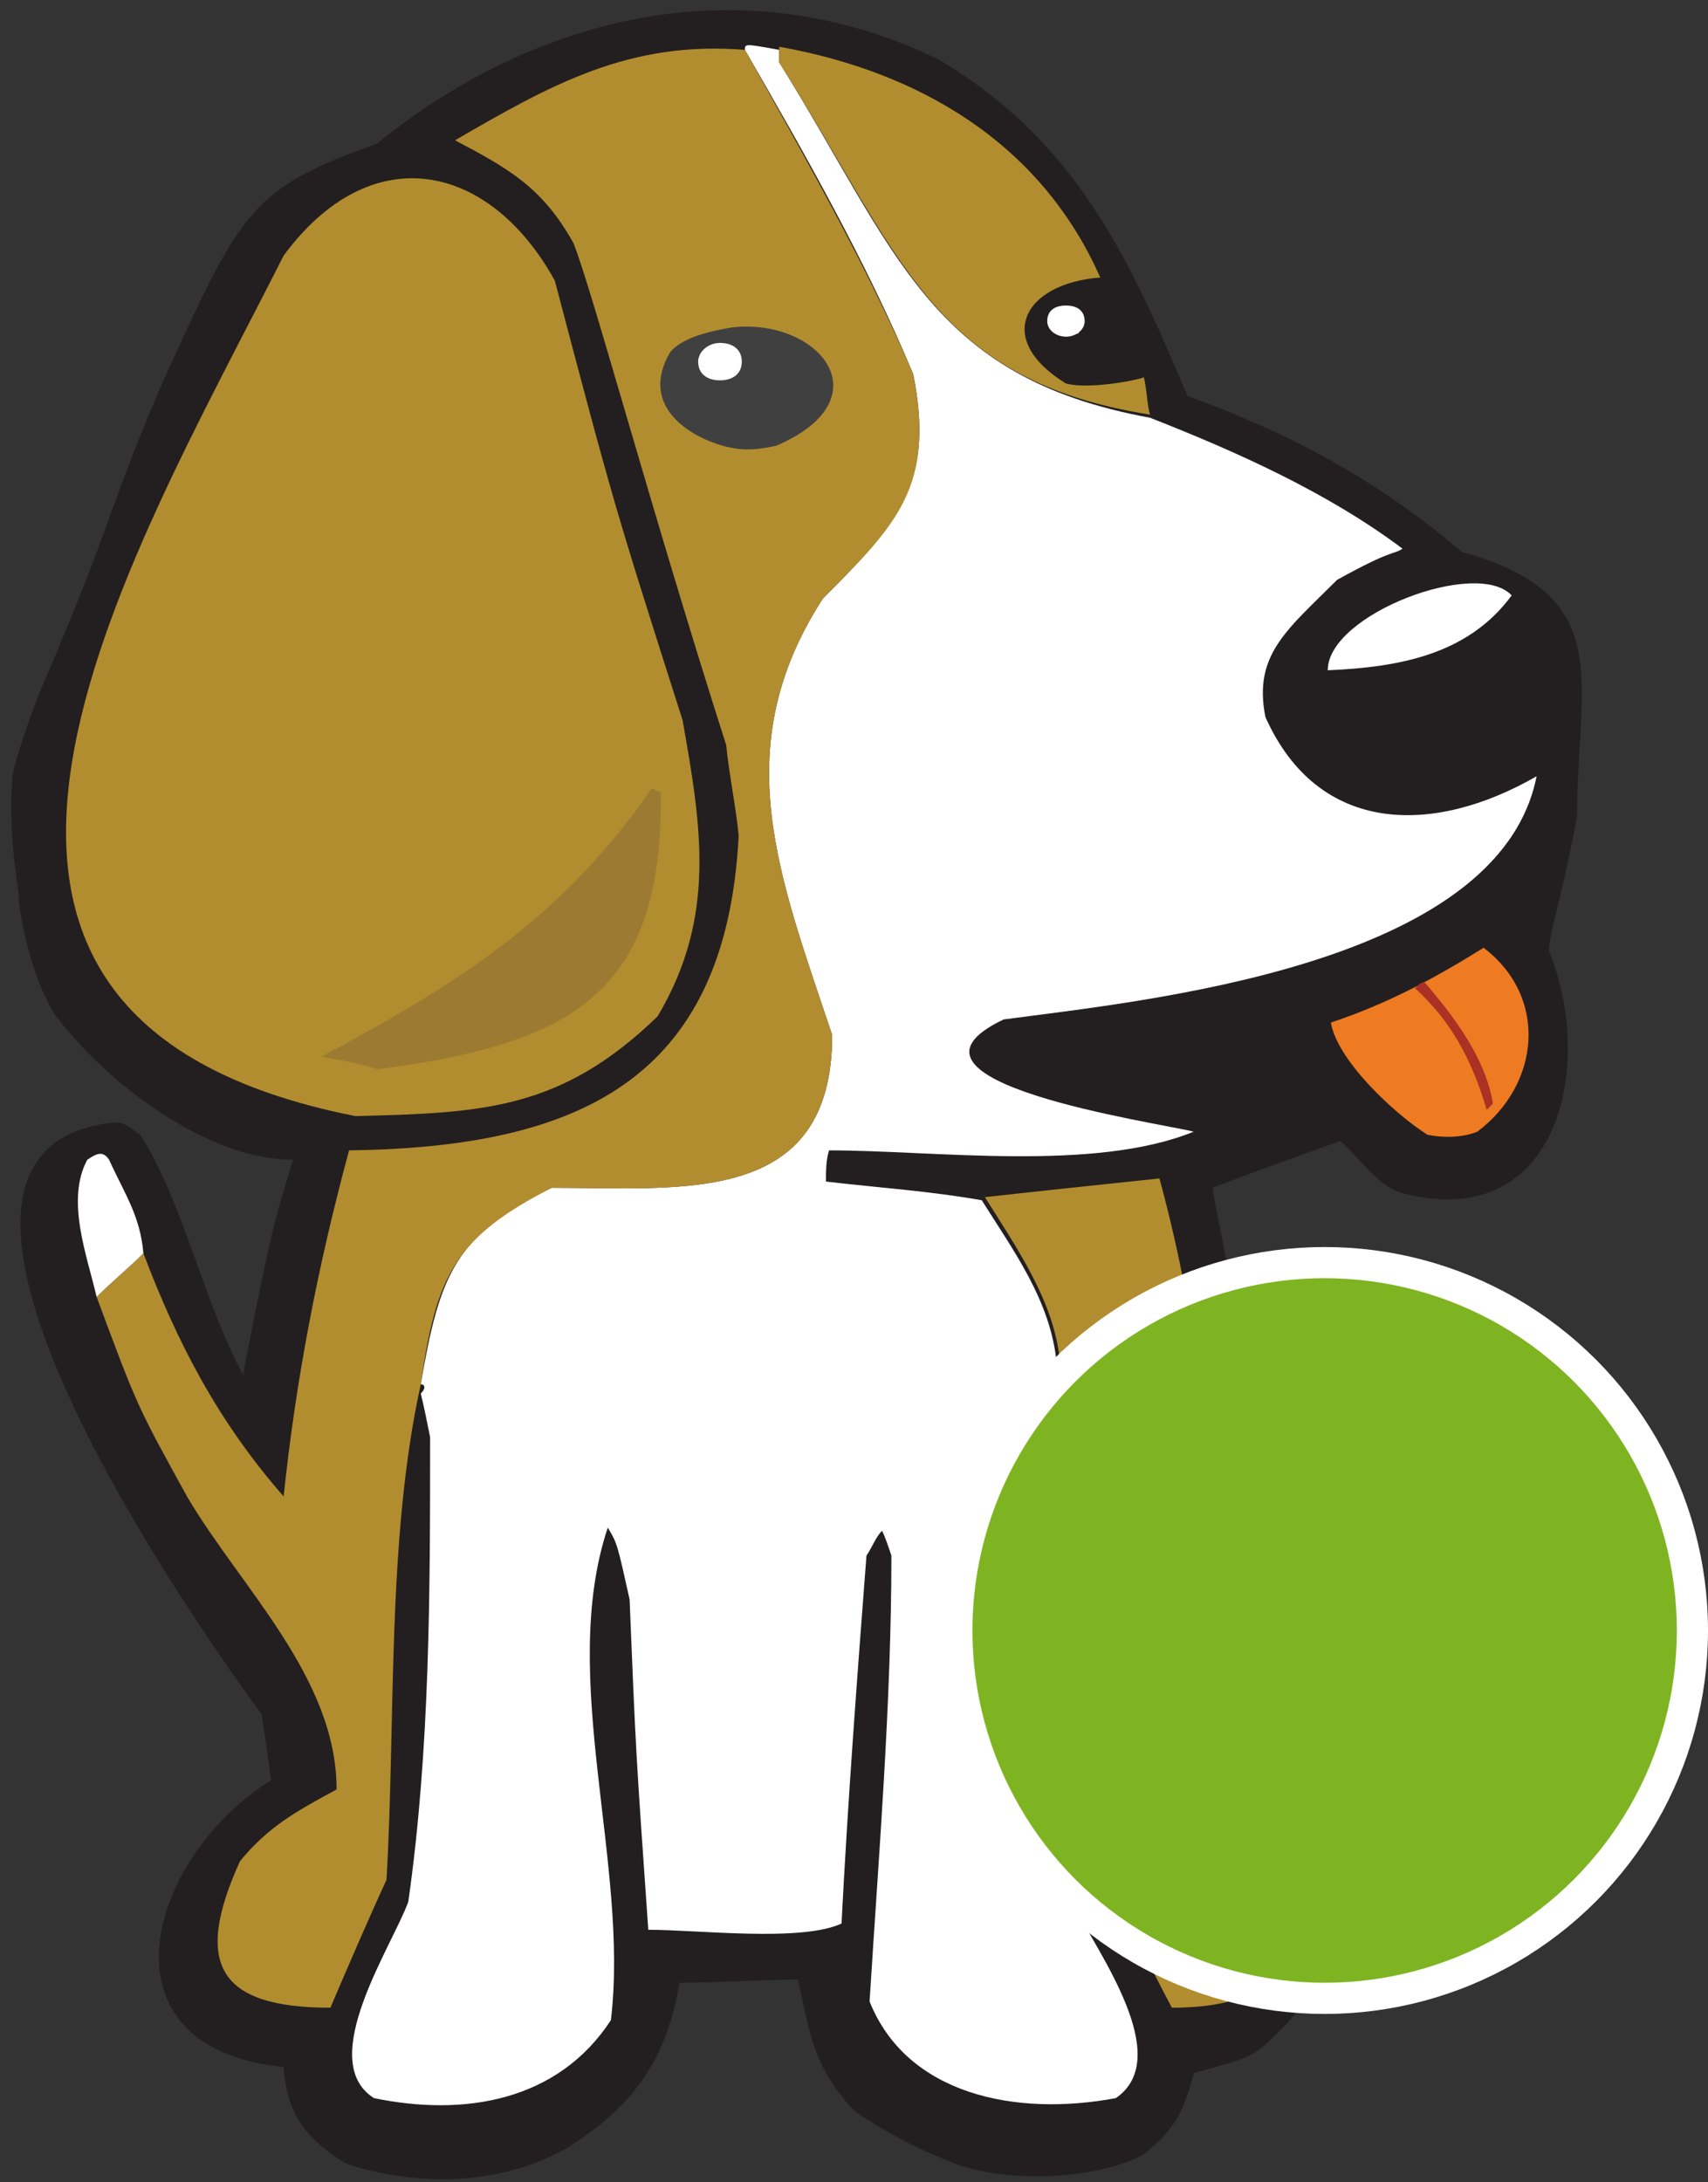 <?xml version="1.0" encoding="utf-8"?>
<!-- Generator: Adobe Illustrator 20.0.0, SVG Export Plug-In . SVG Version: 6.00 Build 0)  -->
<svg version="1.1" id="Layer_1" xmlns="http://www.w3.org/2000/svg" xmlns:xlink="http://www.w3.org/1999/xlink" x="0px" y="0px"
	 viewBox="0 0 54.8 70" style="enable-background:new 0 0 54.8 70;" xml:space="preserve">
<rect x="0" y="0" width="54.8" height="70" fill="#333333" stroke="none"/>
<style type="text/css">
	.st0{clip-path:url(#SVGID_2_);fill:#231F20;}
	.st1{clip-path:url(#SVGID_4_);fill:#FFFFFF;}
	.st2{clip-path:url(#SVGID_6_);fill:#B28D2F;}
	.st3{clip-path:url(#SVGID_8_);fill:#B28D2F;}
	.st4{clip-path:url(#SVGID_10_);fill:#FFFFFF;}
	.st5{clip-path:url(#SVGID_12_);fill:#EE7A22;}
	.st6{clip-path:url(#SVGID_14_);fill:#B28D2F;}
	.st7{clip-path:url(#SVGID_16_);fill:#9C7A32;}
	.st8{clip-path:url(#SVGID_18_);fill:#FFFFFF;}
	.st9{clip-path:url(#SVGID_20_);fill:#404041;}
	.st10{clip-path:url(#SVGID_22_);fill:#B28D2F;}
	.st11{clip-path:url(#SVGID_24_);fill:#FFFFFF;}
	.st12{clip-path:url(#SVGID_26_);fill:#FFFFFF;}
	.st13{clip-path:url(#SVGID_28_);fill:#AA3123;}
	.st14{clip-path:url(#SVGID_30_);fill:#FFFFFF;}
	.st15{clip-path:url(#SVGID_32_);fill:#FFFFFF;}
	.st16{fill:#7EB421;stroke:#FFFFFF;stroke-miterlimit:10;}
</style>
<g>
	<g>
		<g>
			<defs>
				<rect id="SVGID_1_" y="0" width="51" height="70"/>
			</defs>
			<clipPath id="SVGID_2_">
				<use xlink:href="#SVGID_1_"  style="overflow:visible;"/>
			</clipPath>
			<path class="st0" d="M11.1,69.4c-1.3-0.8-1.9-1.6-2-3.1c-6.1-0.6-4.4-6.7-0.4-9.2c-0.1-0.7-0.2-1.4-0.3-2.1
				c-1.9-2.6-13-18.2-4.7-19c0.3,0,0.5,0.2,0.8,0.4c1.4,2.2,2,5.3,3.3,7.7c1-5.3,1.2-5.5,1.6-6.9c-2.8,0-6-2.5-7.6-4.6
				c-0.8-1.2-1.2-3.3-1.2-3.9c-0.2-1.4-0.3-2.5-0.2-3.8c0.1-0.7,0.9-2.8,1-3c2.6-6,2.1-6.1,5-12.2C8,6.4,8.8,5.8,12.1,4.6
				c5.2-4.2,11.8-5.7,18-2.7c4.4,2.6,6.1,6.3,8,10.8c3.3,1.2,6.1,2.7,8.8,5c5,1.4,3.7,4.1,3.7,8.5c-0.6,3.1-0.9,3.7-0.9,4.3
				c1.5,3.7,0.3,9-4.6,7.8c-0.9-0.2-1.4-1.1-2.1-1.7c-1.4,0.5-2.8,1-4.1,1.5c0.1,0.6,0.4,2.1,0.6,3.1c0.5,5.4,0.5,10.2-0.7,15.4
				c3.1,2.3,5.4,5.5,2.2,8.6c-0.8,0.8-0.9,0.8-2.7,1.3c-0.3,1.2-0.6,1.8-1.6,2.6c-1.4,0.8-4.5,1-6.3,0.2c-0.8-0.3-2-0.9-3-1.6
				c-1.3-1.4-1.4-2.4-1.8-4.2c-1.3,0-2.6,0.1-3.8,0.1c-0.4,2.4-1.4,3.9-3.6,5.3C15.7,70.3,12.9,70,11.1,69.4"/>
		</g>
	</g>
	<g>
		<g>
			<defs>
				<rect id="SVGID_3_" y="0" width="51" height="70"/>
			</defs>
			<clipPath id="SVGID_4_">
				<use xlink:href="#SVGID_3_"  style="overflow:visible;"/>
			</clipPath>
			<path class="st1" d="M13.5,44.4c0.6-3.5,1.1-4.8,4.2-6.3c4.2,0,9,0.6,9-4.9c-1.7-5.1-3.4-9.2-0.3-14c2.4-2.4,3.6-3.7,2.9-7.2
				c-1.5-3.6-3.5-7.1-5.4-10.4c0-0.2,0-0.2,1.1,0c0,0.1,0,0.3,0,0.4c3.8,6.1,4.8,10.1,11.9,11.4c2.8,1.1,5.7,2.4,8.1,4.2
				c-0.3,0.2-0.3,0-2.1,1c-1.6,1.6-2.7,2.4-2.3,4.4c1.7,3.8,5.4,3.8,8.7,1.9c-1.2,6.1-12.6,7.2-17.1,7.8c-4.2,2,4.9,3.3,6.1,3.6
				c-3.2,1.3-8.3,0.6-11.7,0.6c-0.1,0.3-0.1,0.7-0.1,1c1.7,0.2,3.3,0.3,5,0.6c1,1.6,2.2,3.2,2.4,5.2c-0.7,5.6-0.1,11.9,0.6,17.5
				c0.7,1.4,3.2,4.8,1.3,6.1c-3.2,0.6-6.7-0.1-7.9-3.1c0.3-4.8,0.7-9.6,0.7-14.3c-0.1-0.3-0.2-0.6-0.3-0.8c-0.2,0.2-0.3,0.5-0.5,0.8
				c-0.3,3.9-0.6,7.9-0.8,11.8c-1.3,0.6-4.6,0.2-6.2,0.2c-0.4-5.7-0.4-5.7-0.6-10.6c-0.4-1.8-0.4-1.8-0.7-2.3
				c-1.6,4.8,0.7,10.8,0.1,15.8c-1.7,2.6-4.7,3.1-7.6,2.5c-1.9-1.2,0.6-4.9,1.1-6.3c0.7-4.9,0.7-10,0.7-14.9c-0.1-0.5-0.2-1-0.3-1.4
				C13.7,44.5,13.6,44.4,13.5,44.4"/>
		</g>
	</g>
	<g>
		<g>
			<defs>
				<rect id="SVGID_5_" y="0" width="51" height="70"/>
			</defs>
			<clipPath id="SVGID_6_">
				<use xlink:href="#SVGID_5_"  style="overflow:visible;"/>
			</clipPath>
			<path class="st2" d="M3.1,41.6c0.5-0.5,1-0.9,1.5-1.4C5.7,43.1,7,45.6,9.1,48c0.4-3.8,1.1-7.4,2.1-11.1
				c7.3-0.1,12.1-2.2,12.5-10.1c-0.1-1-0.3-1.9-0.4-2.9C20.9,16.4,19,9.3,18.4,7.8c-1-1.8-2.1-2.4-3.8-3.3c3.1-1.8,5.6-3.2,9.3-2.9
				C25.8,5,27.8,8.5,29.3,12c0.7,3.6-0.5,4.8-2.9,7.2c-3.1,4.8-1.4,8.9,0.3,14c0,5.5-4.8,4.9-9,4.9c-3.1,1.6-3.7,2.8-4.2,6.3
				c-1.1,5-0.8,10.8-1.1,15.9c-0.6,1.3-1.2,2.7-1.8,4.1c-3.6,0-4.4-1.4-2.9-4.7c0.9-1.1,1.8-1.6,3.1-2.3c0-3.6-3.1-6.5-4.8-9.4
				C4.4,45.1,4.4,45.1,3.1,41.6"/>
		</g>
	</g>
	<g>
		<g>
			<defs>
				<rect id="SVGID_7_" y="0" width="51" height="70"/>
			</defs>
			<clipPath id="SVGID_8_">
				<use xlink:href="#SVGID_7_"  style="overflow:visible;"/>
			</clipPath>
			<path class="st3" d="M34,43.6c-0.2-1.9-1.4-3.6-2.4-5.2c1.8-0.2,3.7-0.4,5.6-0.6c1.9,7,1.8,12.4,0.2,19.5
				c3.6,1.8,6.5,7.1,0.2,7.1c-0.7-1.3-1.3-2.6-1.9-3.8c-0.3-4.9-0.7-9.9-0.8-14.9C34.8,44.9,34.6,44.3,34,43.6"/>
		</g>
	</g>
	<g>
		<g>
			<defs>
				<rect id="SVGID_9_" y="0" width="51" height="70"/>
			</defs>
			<clipPath id="SVGID_10_">
				<use xlink:href="#SVGID_9_"  style="overflow:visible;"/>
			</clipPath>
			<path class="st4" d="M3.1,41.6c-0.3-1.3-1-3.1-0.3-4.4c0.3-0.2,0.5-0.3,0.7,0c0.5,1.1,1,1.8,1.1,3C4.1,40.7,3.6,41.1,3.1,41.6"/>
		</g>
	</g>
	<g>
		<g>
			<defs>
				<rect id="SVGID_11_" y="0" width="51" height="70"/>
			</defs>
			<clipPath id="SVGID_12_">
				<use xlink:href="#SVGID_11_"  style="overflow:visible;"/>
			</clipPath>
			<path class="st5" d="M45.8,36.4c-1.1-0.7-2.9-2.4-3.1-3.6c1.8-0.6,3.3-1.4,4.9-2.4c2.1,1.6,1.8,4.4-0.2,5.9
				C46.9,36.5,46.3,36.5,45.8,36.4"/>
		</g>
	</g>
	<g>
		<g>
			<defs>
				<rect id="SVGID_13_" y="0" width="51" height="70"/>
			</defs>
			<clipPath id="SVGID_14_">
				<use xlink:href="#SVGID_13_"  style="overflow:visible;"/>
			</clipPath>
			<path class="st6" d="M11.4,35.8C-4.8,32.6,4.1,18.1,9.1,8.2c2.8-3.8,6.6-3,8.7,0.8c1.9,7.2,1.9,7.2,4.1,14.1
				c0.6,3.4,1.1,6.3-0.8,9.5C18,35.6,15.5,35.7,11.4,35.8"/>
		</g>
	</g>
	<g>
		<g>
			<defs>
				<rect id="SVGID_15_" y="0" width="51" height="70"/>
			</defs>
			<clipPath id="SVGID_16_">
				<use xlink:href="#SVGID_15_"  style="overflow:visible;"/>
			</clipPath>
			<path class="st7" d="M12.1,34.3c-0.6-0.2-1.2-0.3-1.8-0.4c4.3-2.3,7.7-4.4,10.6-8.6c0.1,0,0.2,0.1,0.3,0.1
				C21.3,31.9,18.3,33.5,12.1,34.3"/>
		</g>
	</g>
	<g>
		<g>
			<defs>
				<rect id="SVGID_17_" y="0" width="51" height="70"/>
			</defs>
			<clipPath id="SVGID_18_">
				<use xlink:href="#SVGID_17_"  style="overflow:visible;"/>
			</clipPath>
			<path class="st8" d="M42.6,21.5c0-1.8,4.8-3.6,5.9-2.4C47.1,21,44.9,21.4,42.6,21.5"/>
		</g>
	</g>
	<g>
		<g>
			<defs>
				<rect id="SVGID_19_" y="0" width="51" height="70"/>
			</defs>
			<clipPath id="SVGID_20_">
				<use xlink:href="#SVGID_19_"  style="overflow:visible;"/>
			</clipPath>
			<path class="st9" d="M23.2,14.3c-1.1-0.3-2.7-1.3-1.7-3c0.4-0.5,1.4-0.7,2-0.8c2.8-0.3,4.9,2.3,1.4,3.8
				C24.4,14.4,23.9,14.5,23.2,14.3"/>
		</g>
	</g>
	<g>
		<g>
			<defs>
				<rect id="SVGID_21_" y="0" width="51" height="70"/>
			</defs>
			<clipPath id="SVGID_22_">
				<use xlink:href="#SVGID_21_"  style="overflow:visible;"/>
			</clipPath>
			<path class="st10" d="M25,1.5c4.5,0.8,8.4,3.1,10.3,7.4c-2.5,0.2-3.4,2-1.1,3.4c0.7,0.2,2.3-0.1,2.5-0.2c0.1,0.4,0.1,0.9,0.2,1.2
				c-7-1.1-8-5.1-11.9-11.3C25,1.9,25,1.7,25,1.5"/>
		</g>
	</g>
	<g>
		<g>
			<defs>
				<rect id="SVGID_23_" y="0" width="51" height="70"/>
			</defs>
			<clipPath id="SVGID_24_">
				<use xlink:href="#SVGID_23_"  style="overflow:visible;"/>
			</clipPath>
			<path class="st11" d="M22.8,12c-0.1-0.4-0.3-0.4-0.3-0.7c0.4-0.2,0.4-0.2,1.1-0.1c0.1,0.1-0.1,0.2,0,0.4
				c-0.2,0.2-0.2,0.2-0.3,0.4C22.9,12,23,11.9,22.8,12"/>
		</g>
	</g>
	<g>
		<g>
			<defs>
				<rect id="SVGID_25_" y="0" width="51" height="70"/>
			</defs>
			<clipPath id="SVGID_26_">
				<use xlink:href="#SVGID_25_"  style="overflow:visible;"/>
			</clipPath>
			<path class="st12" d="M33.9,10.6c-0.1-0.4-0.2-0.2,0.1-0.5c0.9,0,0.7-0.2,0.6,0.6C34.3,10.7,34.1,10.5,33.9,10.6"/>
		</g>
	</g>
	<g>
		<g>
			<defs>
				<rect id="SVGID_27_" y="0" width="51" height="70"/>
			</defs>
			<clipPath id="SVGID_28_">
				<use xlink:href="#SVGID_27_"  style="overflow:visible;"/>
			</clipPath>
			<path class="st13" d="M45.4,31.7c1.1,1,1.8,2.2,2.3,3.9c0.1-0.1,0.1-0.1,0.2-0.2c-0.2-1.2-0.9-2.4-2.2-3.9
				C45.6,31.5,45.5,31.6,45.4,31.7"/>
		</g>
	</g>
	<g>
		<g>
			<defs>
				<rect id="SVGID_29_" y="0" width="51" height="70"/>
			</defs>
			<clipPath id="SVGID_30_">
				<use xlink:href="#SVGID_29_"  style="overflow:visible;"/>
			</clipPath>
			<path class="st14" d="M34.2,9.8c0.4,0,0.6,0.2,0.6,0.5s-0.3,0.5-0.6,0.5s-0.6-0.2-0.6-0.5S33.8,9.8,34.2,9.8"/>
		</g>
	</g>
	<g>
		<g>
			<defs>
				<rect id="SVGID_31_" y="0" width="51" height="70"/>
			</defs>
			<clipPath id="SVGID_32_">
				<use xlink:href="#SVGID_31_"  style="overflow:visible;"/>
			</clipPath>
			<path class="st15" d="M23.1,11c0.4,0,0.7,0.2,0.7,0.6s-0.3,0.6-0.7,0.6c-0.4,0-0.7-0.2-0.7-0.6C22.4,11.3,22.7,11,23.1,11"/>
		</g>
	</g>
</g>
<circle class="st16" cx="42.5" cy="52.3" r="11.8"/>
</svg>
